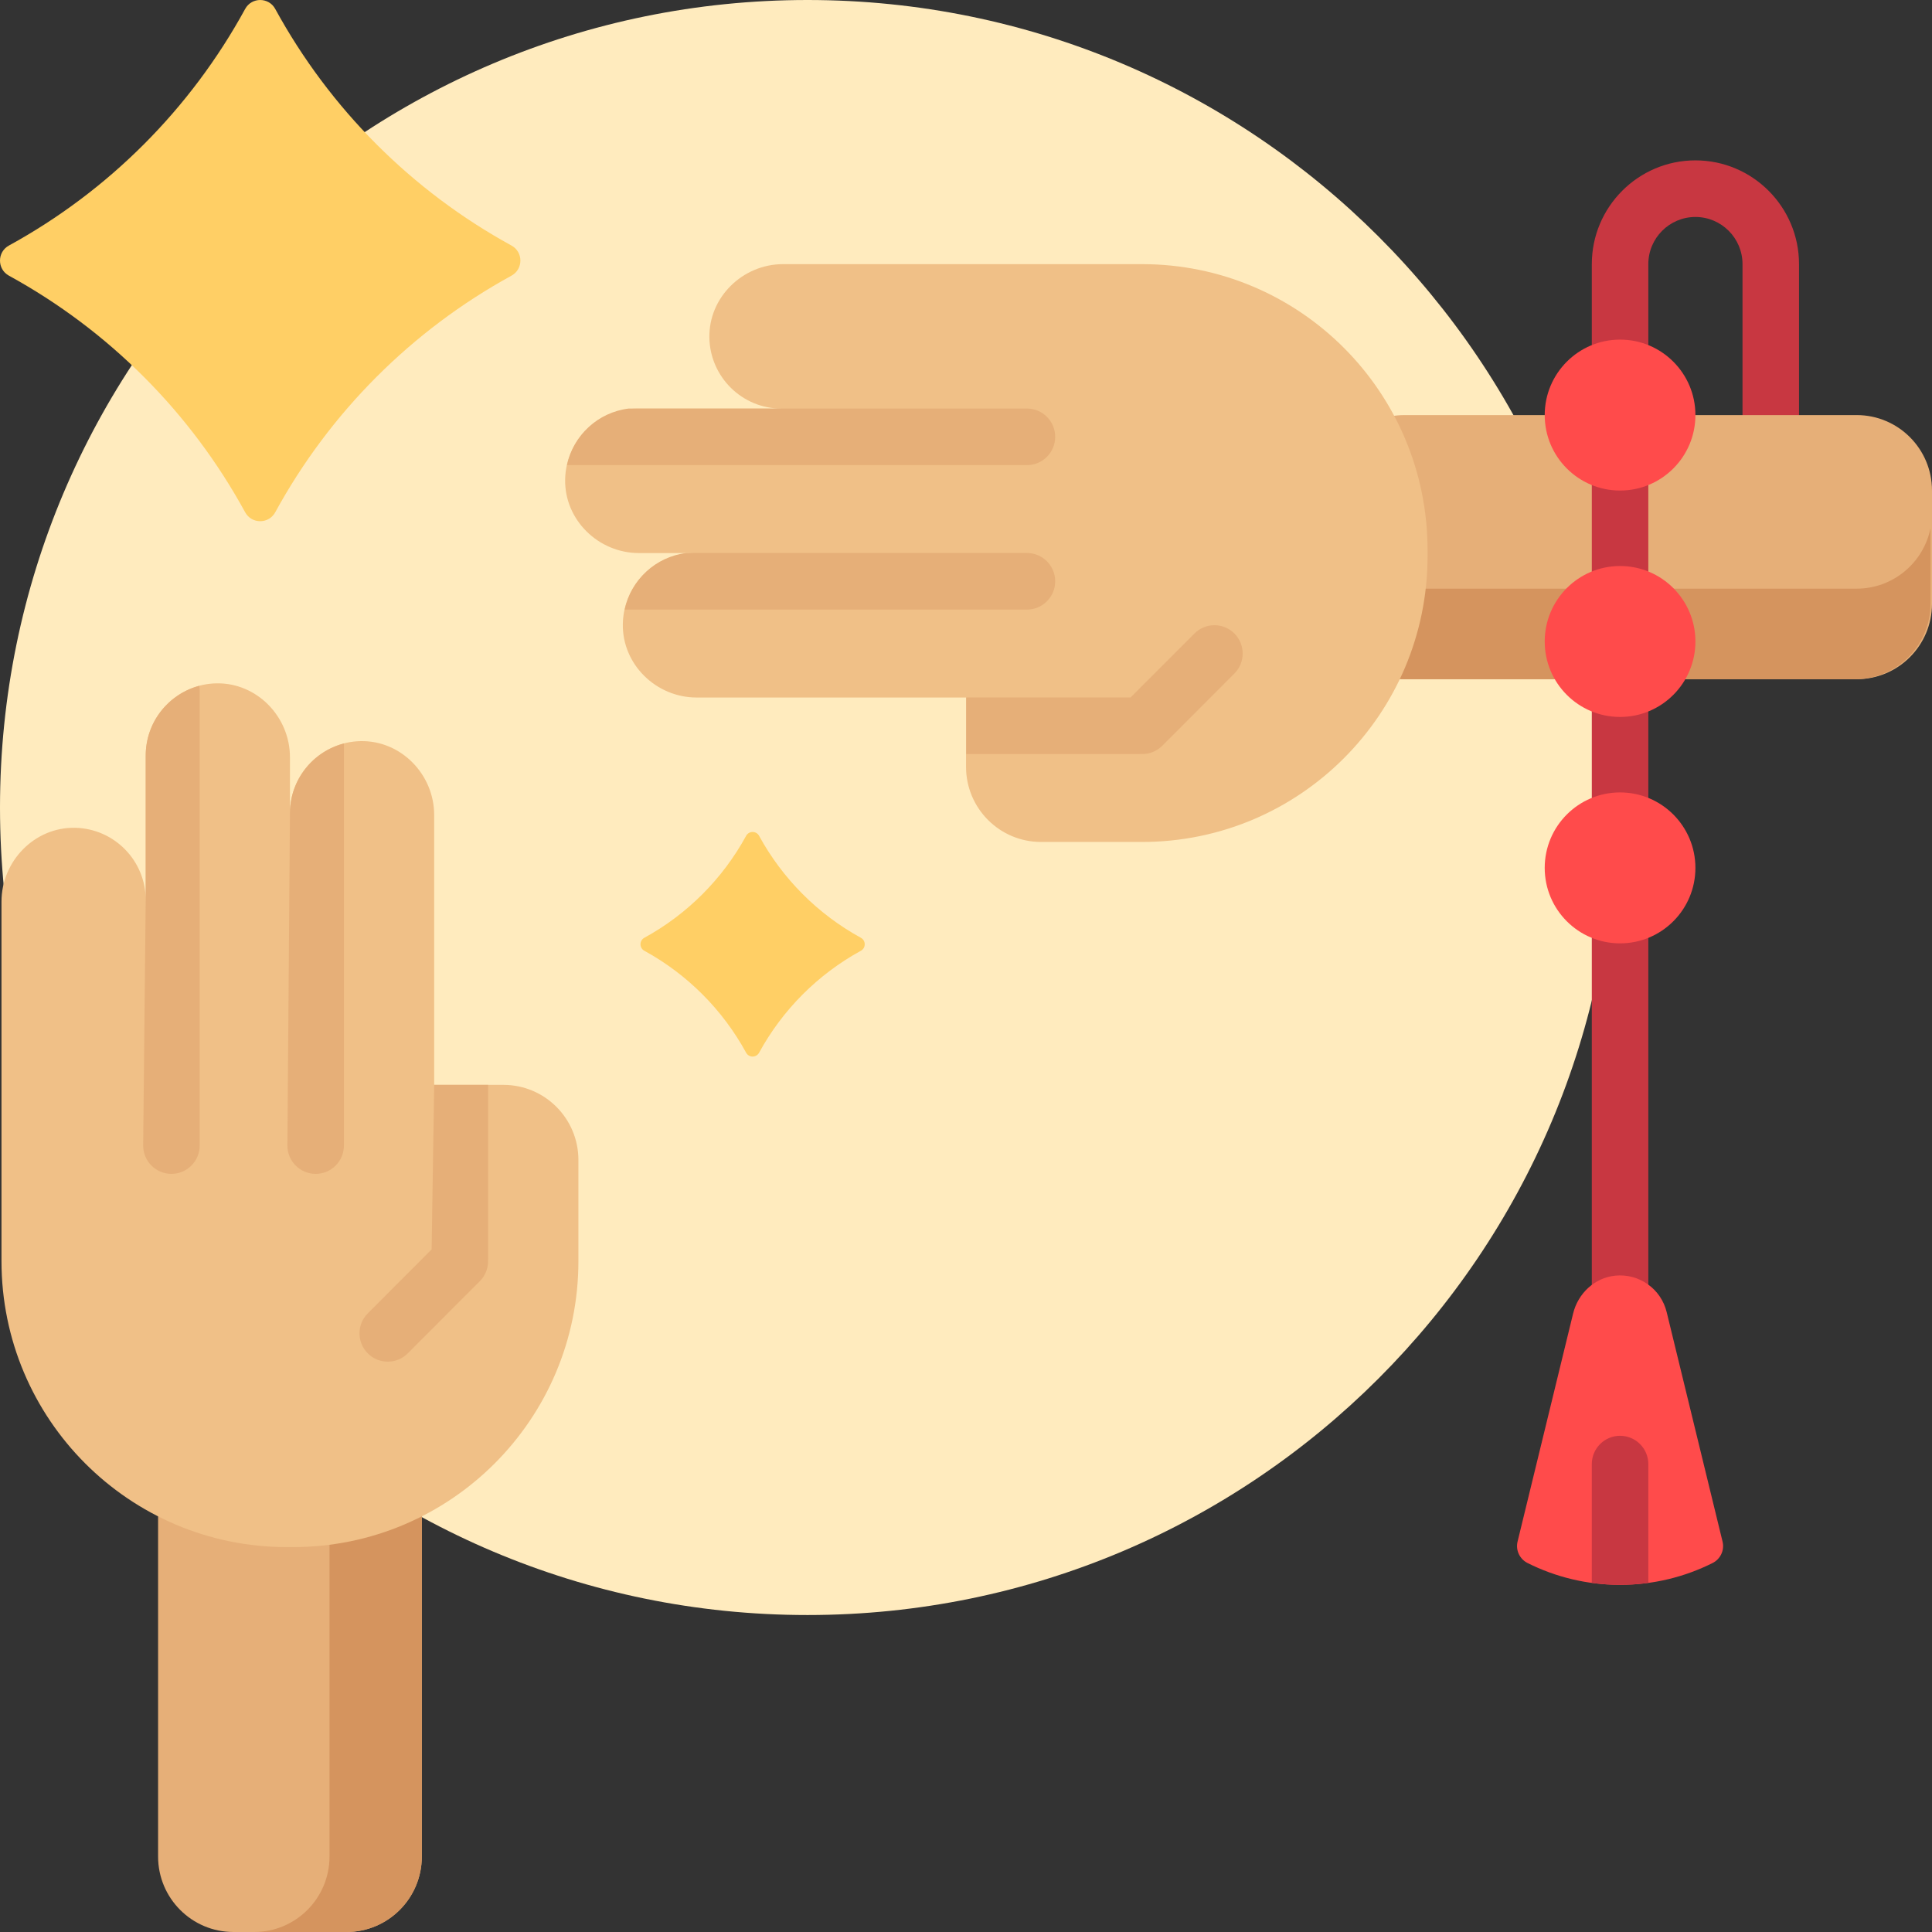 <?xml version="1.0" encoding="iso-8859-1"?>
<!-- Generator: Adobe Illustrator 19.0.0, SVG Export Plug-In . SVG Version: 6.00 Build 0)  -->
<svg version="1.1" id="Capa_1" xmlns="http://www.w3.org/2000/svg" xmlns:xlink="http://www.w3.org/1999/xlink" x="0px" y="0px"
	 viewBox="0 0 512 512" style="enable-background:new 0 0 512 512;" xml:space="preserve">
<rect x="0" y="0" width="512" height="512" fill="#333333" stroke="none"/>
<path style="fill:#C83741;" d="M476.76,70v40c0,4.142-3.353,7.5-7.488,7.5c-4.136,0-7.488-3.358-7.488-7.5V70
	c0-6.893-5.599-12.5-12.481-12.5s-12.481,5.607-12.481,12.5v40c0,4.142-3.353,7.5-7.488,7.5s-7.488-3.358-7.488-7.5V70
	c0-15.164,12.317-27.5,27.457-27.5C464.443,42.5,476.76,54.836,476.76,70z"/>
<path style="fill:#FFEBBE;" d="M428,214c0,118.189-95.811,214-214,214S0,332.189,0,214S95.811,0,214,0S428,95.811,428,214z"/>
<path style="fill:#FFCF65;" d="M135.547,73.054L135.547,73.054c-26.426,14.475-48.154,36.236-62.607,62.704
	c-1.723,3.155-6.248,3.155-7.971,0C50.516,109.29,28.789,87.529,2.363,73.054c-3.151-1.726-3.151-6.258,0-7.983
	C28.789,50.595,50.516,28.834,64.969,2.367l0,0c1.723-3.155,6.248-3.155,7.971,0l0,0c14.453,26.467,36.18,48.228,62.606,62.704l0,0
	C138.698,66.796,138.698,71.328,135.547,73.054z M228.142,248.522L228.142,248.522c-11.387-6.237-20.749-15.614-26.976-27.018
	c-0.742-1.36-2.692-1.36-3.435,0l0,0c-6.228,11.404-15.59,20.781-26.976,27.018l0,0c-1.358,0.744-1.358,2.697,0,3.44
	c11.387,6.237,20.749,15.614,26.976,27.018l0,0c0.742,1.36,2.692,1.36,3.435,0c6.228-11.404,15.59-20.781,26.976-27.018
	C229.5,251.219,229.5,249.266,228.142,248.522z"/>
<path style="fill:#E6AF78;" d="M512,130v30c0,11.046-8.94,20-19.969,20H372.217c-11.029,0-19.969-8.954-19.969-20v-30
	c0-11.046,8.94-20,19.969-20h119.814C503.06,110,512,118.954,512,130z M91.817,352H61.864c-11.029,0-19.969,8.954-19.969,20v120
	c0,11.046,8.94,20,19.969,20h29.954c11.029,0,19.969-8.954,19.969-20V372C111.786,360.954,102.846,352,91.817,352z"/>
<path style="fill:#D5945E;" d="M511.603,139.971V160c0,11.046-8.94,20-19.969,20H371.82c-11.029,0-19.969-8.954-19.969-20v-30
	c0-1.36,0.138-2.687,0.397-3.971V136c0,11.046,8.94,20,19.969,20h119.814C501.702,156,509.764,149.114,511.603,139.971z M91.817,352
	H67.355c11.029,0,19.969,8.954,19.969,20v120c0,11.046-8.94,20-19.969,20h24.462c11.029,0,19.969-8.954,19.969-20V372
	C111.786,360.954,102.846,352,91.817,352z"/>
<path style="fill:#F0C087;" d="M153.284,307.406v26.808c0,41.855-33.878,75.786-75.669,75.786h-1.551
	c-41.791,0-75.669-33.931-75.669-75.786l0,0v-31.401v-63.871c0-10.731,8.768-19.772,19.481-19.568
	c10.384,0.197,18.741,8.69,18.741,19.137V200.23c0-10.447,8.357-18.94,18.741-19.137c10.712-0.204,19.481,8.837,19.481,19.568
	v14.881c0-10.447,8.357-18.94,18.741-19.137c10.712-0.204,19.481,8.837,19.481,19.568V287.5h18.347
	C144.386,287.5,153.284,296.412,153.284,307.406z M302.655,70L302.655,70h-31.353H207.53c-10.714,0-19.741,8.782-19.538,19.511
	c0.197,10.4,8.676,18.771,19.107,18.771h-38.222c-10.431,0-18.91,8.37-19.107,18.771c-0.203,10.729,8.824,19.511,19.538,19.511
	h14.858c-10.431,0-18.91,8.37-19.107,18.771c-0.203,10.729,8.824,19.511,19.538,19.511h71.416v18.375
	c0,10.994,8.898,19.906,19.875,19.906h26.766c41.791,0,75.669-33.931,75.669-75.786v-1.553C378.324,103.931,344.446,70,302.655,70z"
	/>
<path style="fill:#E6AF78;" d="M91.14,197.035v106.554c0,4.142-3.353,7.5-7.488,7.5s-7.488-3.358-7.488-7.5l0.677-88.047
	C76.84,206.638,82.918,199.175,91.14,197.035z M114.385,331.107l-16.918,16.944c-2.925,2.929-2.925,7.678,0,10.606
	c1.462,1.464,3.379,2.197,5.295,2.197s3.833-0.732,5.295-2.197l19.111-19.141c1.564-1.566,2.283-3.653,2.174-5.704
	c0.006-0.125,0.019-0.249,0.019-0.376V287.5h-14.299L114.385,331.107z M38.619,200.229v38.281c0-1.729-0.677,65.078-0.677,65.078
	c0,4.142,3.353,7.5,7.488,7.5s7.488-3.358,7.488-7.5v-120.62c0-0.415-0.042-0.82-0.107-1.217
	C44.644,183.929,38.619,191.365,38.619,200.229z M279.636,115.766c0-4.142-3.353-7.5-7.488-7.5H166.621
	c-8.133,0.991-14.687,7.086-16.361,15h121.887C276.283,123.266,279.636,119.908,279.636,115.766z M327.131,167.884
	c-2.924-2.929-7.666-2.929-10.59,0l-16.918,16.944h-43.54v15h45.866c0.127,0,0.251-0.013,0.377-0.019
	c0.133,0.007,0.265,0.019,0.398,0.019c1.916,0,3.833-0.732,5.295-2.197l19.111-19.141
	C330.055,175.562,330.055,170.813,327.131,167.884z M279.636,154.047c0-4.142-3.353-7.5-7.488-7.5H181.91
	c-8.133,0.991-14.687,7.086-16.361,15h106.598C276.283,161.547,279.636,158.189,279.636,154.047z"/>
<path style="fill:#C83741;" d="M436.822,110v250c0,4.142-3.353,7.5-7.488,7.5s-7.488-3.358-7.488-7.5V110
	c0-4.142,3.353-7.5,7.488-7.5S436.822,105.858,436.822,110z"/>
<path style="fill:#FF4B4B;" d="M409.365,230c0-11.046,8.94-20,19.969-20s19.969,8.954,19.969,20s-8.94,20-19.969,20
	S409.365,241.046,409.365,230z M429.334,190c11.029,0,19.969-8.954,19.969-20s-8.94-20-19.969-20s-19.969,8.954-19.969,20
	S418.305,190,429.334,190z M429.334,130c11.029,0,19.969-8.954,19.969-20s-8.94-20-19.969-20s-19.969,8.954-19.969,20
	S418.305,130,429.334,130z M456.497,408.541l-14.813-60.826c-1.492-6.127-7.27-10.303-13.671-9.647
	c-5.434,0.557-9.827,4.709-11.121,10.023l-14.721,60.449c-0.555,2.281,0.554,4.629,2.65,5.679c7.379,3.696,15.702,5.78,24.513,5.78
	s17.134-2.084,24.513-5.78C455.943,413.17,457.052,410.821,456.497,408.541z"/>
<path style="fill:#C83741;" d="M436.822,388v31.471c-2.45,0.336-4.946,0.529-7.489,0.529c-2.542,0-5.038-0.193-7.488-0.529V388
	c0-4.142,3.353-7.5,7.488-7.5S436.822,383.858,436.822,388z"/>
<g>
</g>
<g>
</g>
<g>
</g>
<g>
</g>
<g>
</g>
<g>
</g>
<g>
</g>
<g>
</g>
<g>
</g>
<g>
</g>
<g>
</g>
<g>
</g>
<g>
</g>
<g>
</g>
<g>
</g>
</svg>
